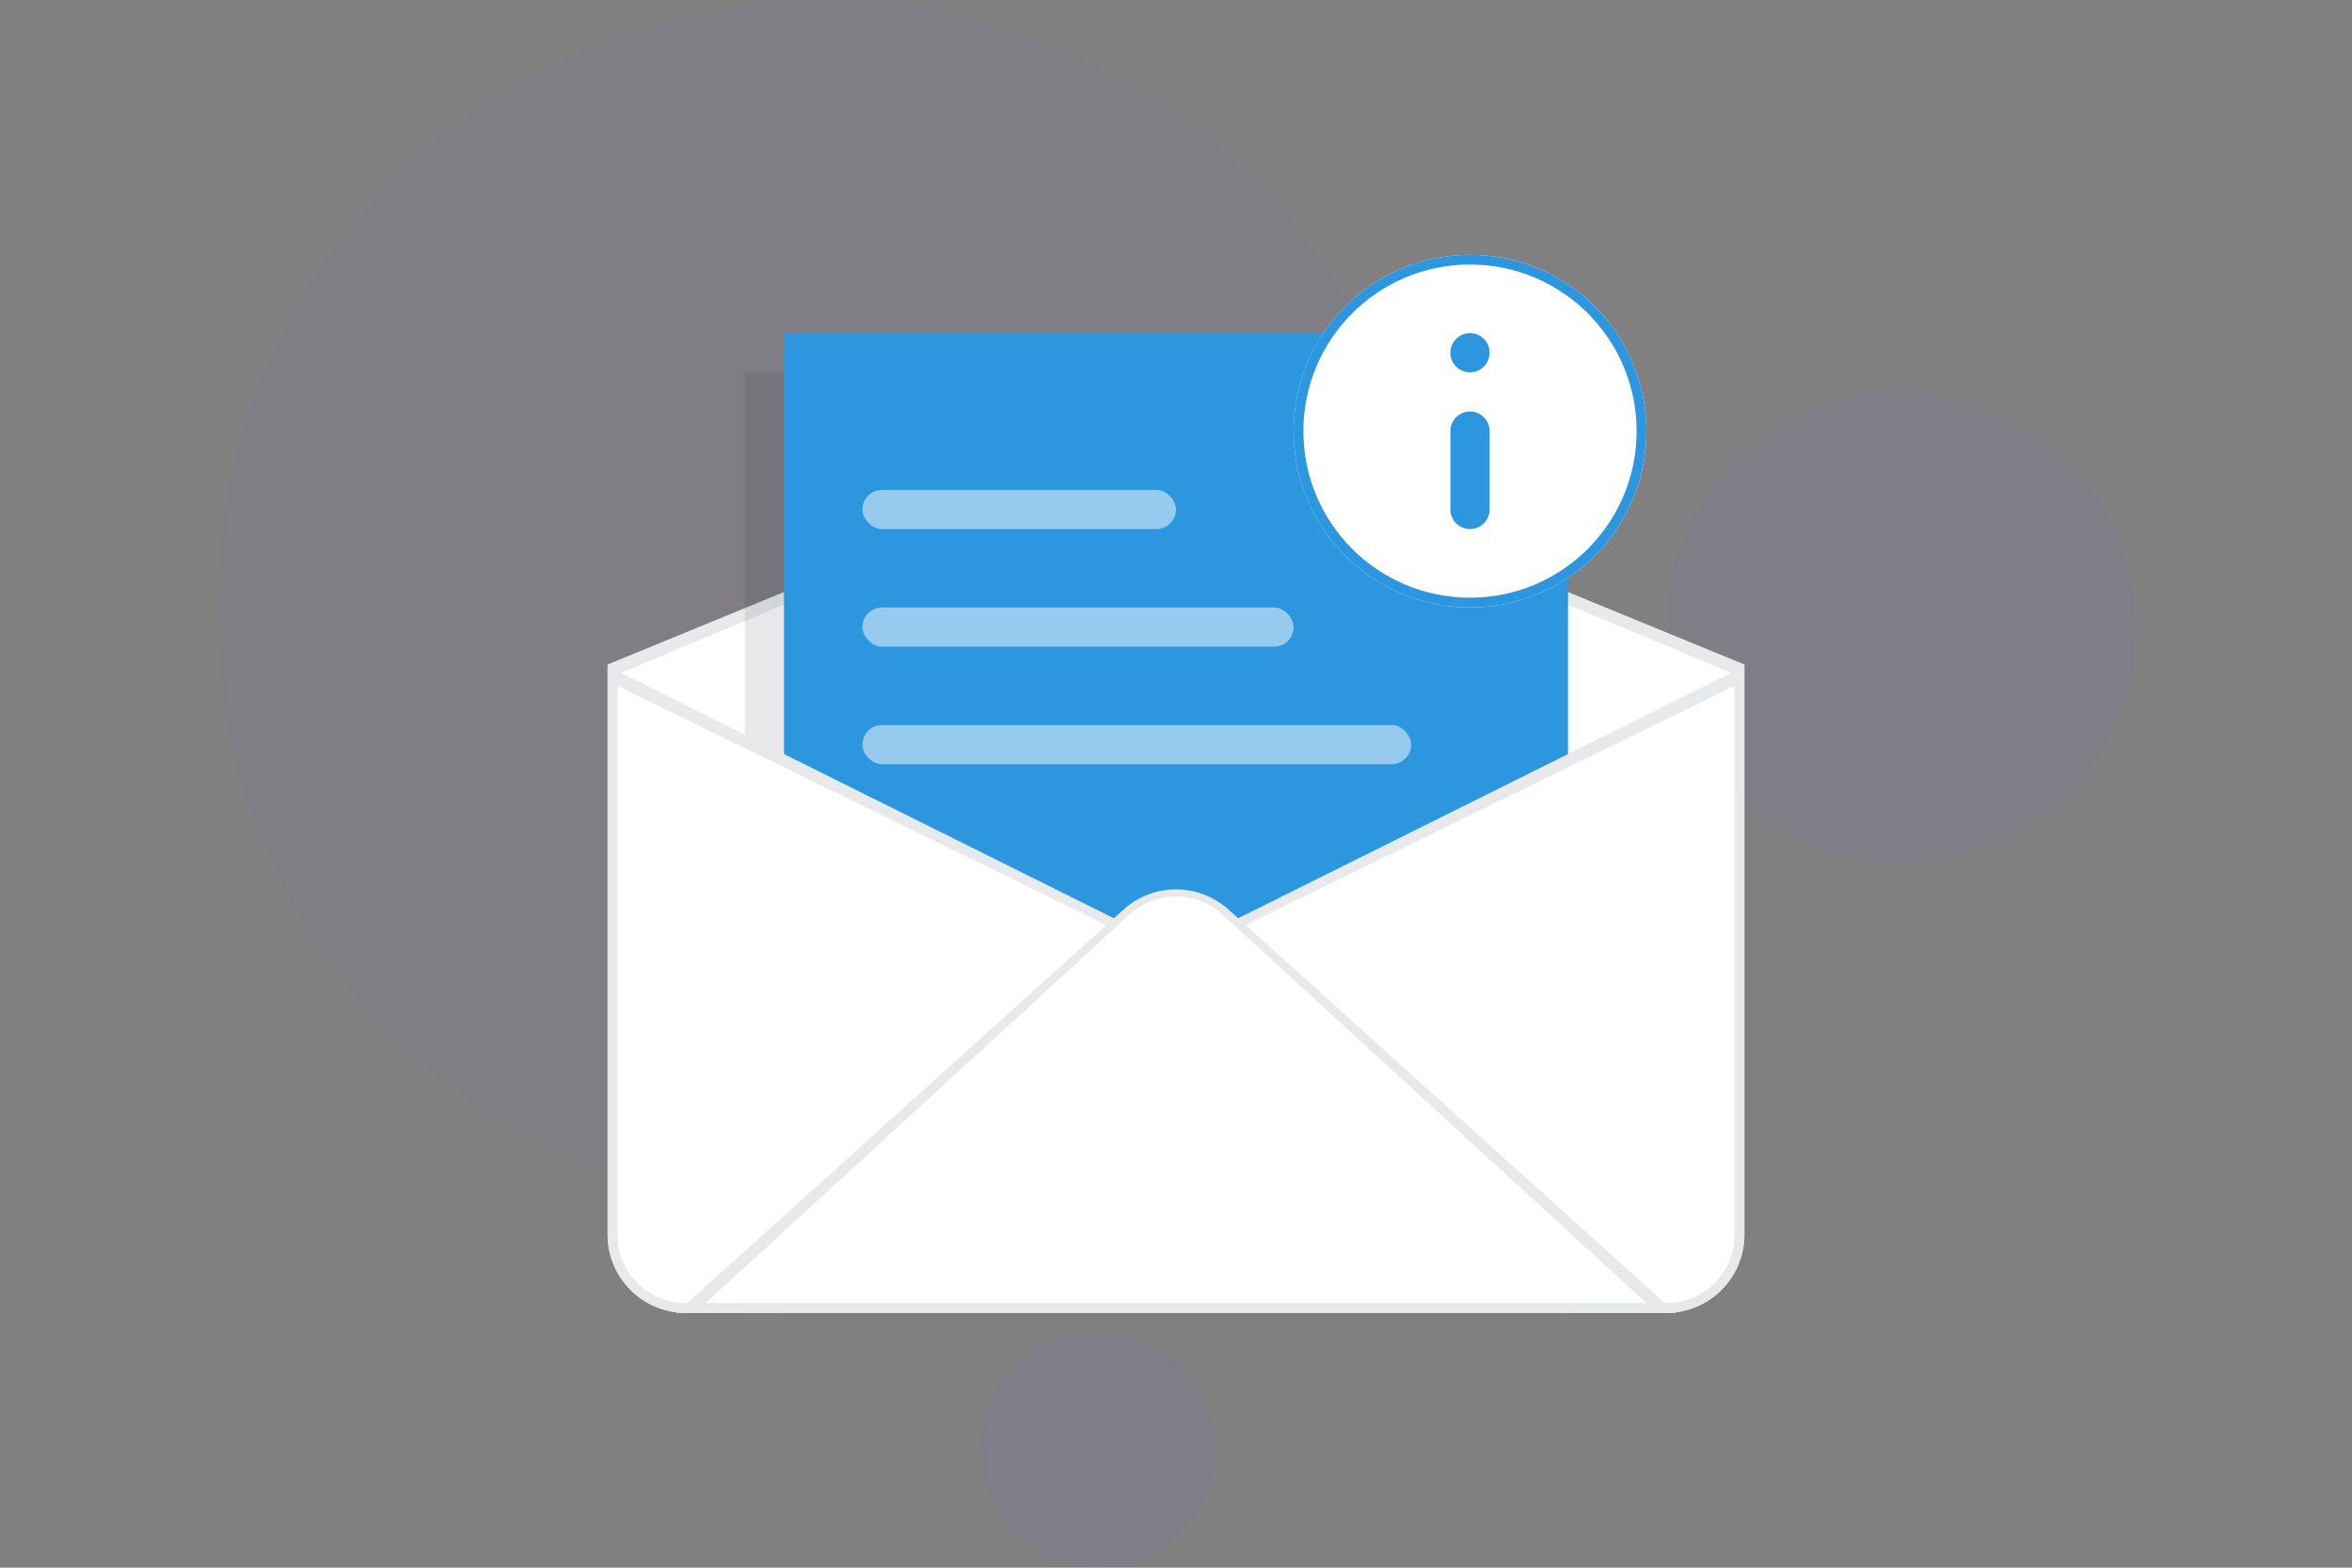 <svg xmlns="http://www.w3.org/2000/svg" xmlns:xlink="http://www.w3.org/1999/xlink" width="240" height="160" viewBox="0 0 240 160">
    <rect x="0" y="0" width="240" height="160" fill="#808080" stroke="none"/>
    <defs>
        <circle id="a" cx="150" cy="44" r="18"/>
    </defs>
    <g fill="none" fill-rule="evenodd">
        <g fill="#8355E1" transform="translate(22)">
            <circle cx="62" cy="62" r="62" opacity=".04"/>
            <circle cx="172" cy="64" r="24" opacity=".06"/>
            <circle cx="90" cy="148" r="12" opacity=".08"/>
        </g>
        <path fill="#E8E9EA" d="M62 67.818L120 44l58 23.818V126a8 8 0 0 1-8 8H70a8 8 0 0 1-8-8V67.818z"/>
        <path fill="#FFF" d="M63 68.818L120 45l57 23.818V126a7 7 0 0 1-7 7H70a7 7 0 0 1-7-7V68.818z"/>
        <path fill="#212732" d="M76 38h80v96H76z" opacity=".1"/>
        <path fill="#2C96DF" d="M80 34h80v100H80z"/>
        <rect width="32" height="4" x="88" y="50" fill="#FFF" opacity=".5" rx="2"/>
        <rect width="44" height="4" x="88" y="62" fill="#FFF" opacity=".5" rx="2"/>
        <rect width="56" height="4" x="88" y="74" fill="#FFF" opacity=".5" rx="2"/>
        <use fill="#FFF" xlink:href="#a"/>
        <circle cx="150" cy="44" r="17.5" stroke="#2C96DF"/>
        <path fill="#2C96DF" fill-rule="nonzero" d="M150 38a2 2 0 1 1 0-4 2 2 0 0 1 0 4zm0 16a2 2 0 0 1-2-2v-8a2 2 0 0 1 4 0v8a2 2 0 0 1-2 2z"/>
        <path fill="#E8E9EA" d="M62 68l58 28.875L178 68v58a8 8 0 0 1-8 8H70a8 8 0 0 1-8-8V68z"/>
        <path fill="#FFF" d="M63 70l57 27.875L177 70v56a7 7 0 0 1-7 7H70a7 7 0 0 1-7-7V70z"/>
        <path fill="#E8E9EA" d="M125.358 92.833L171 134H69l45.642-41.167a8 8 0 0 1 10.716 0z"/>
        <path fill="#FFF" d="M124.73 93.336L168 133H72l43.27-39.664a7 7 0 0 1 9.46 0z"/>
    </g>
</svg>
